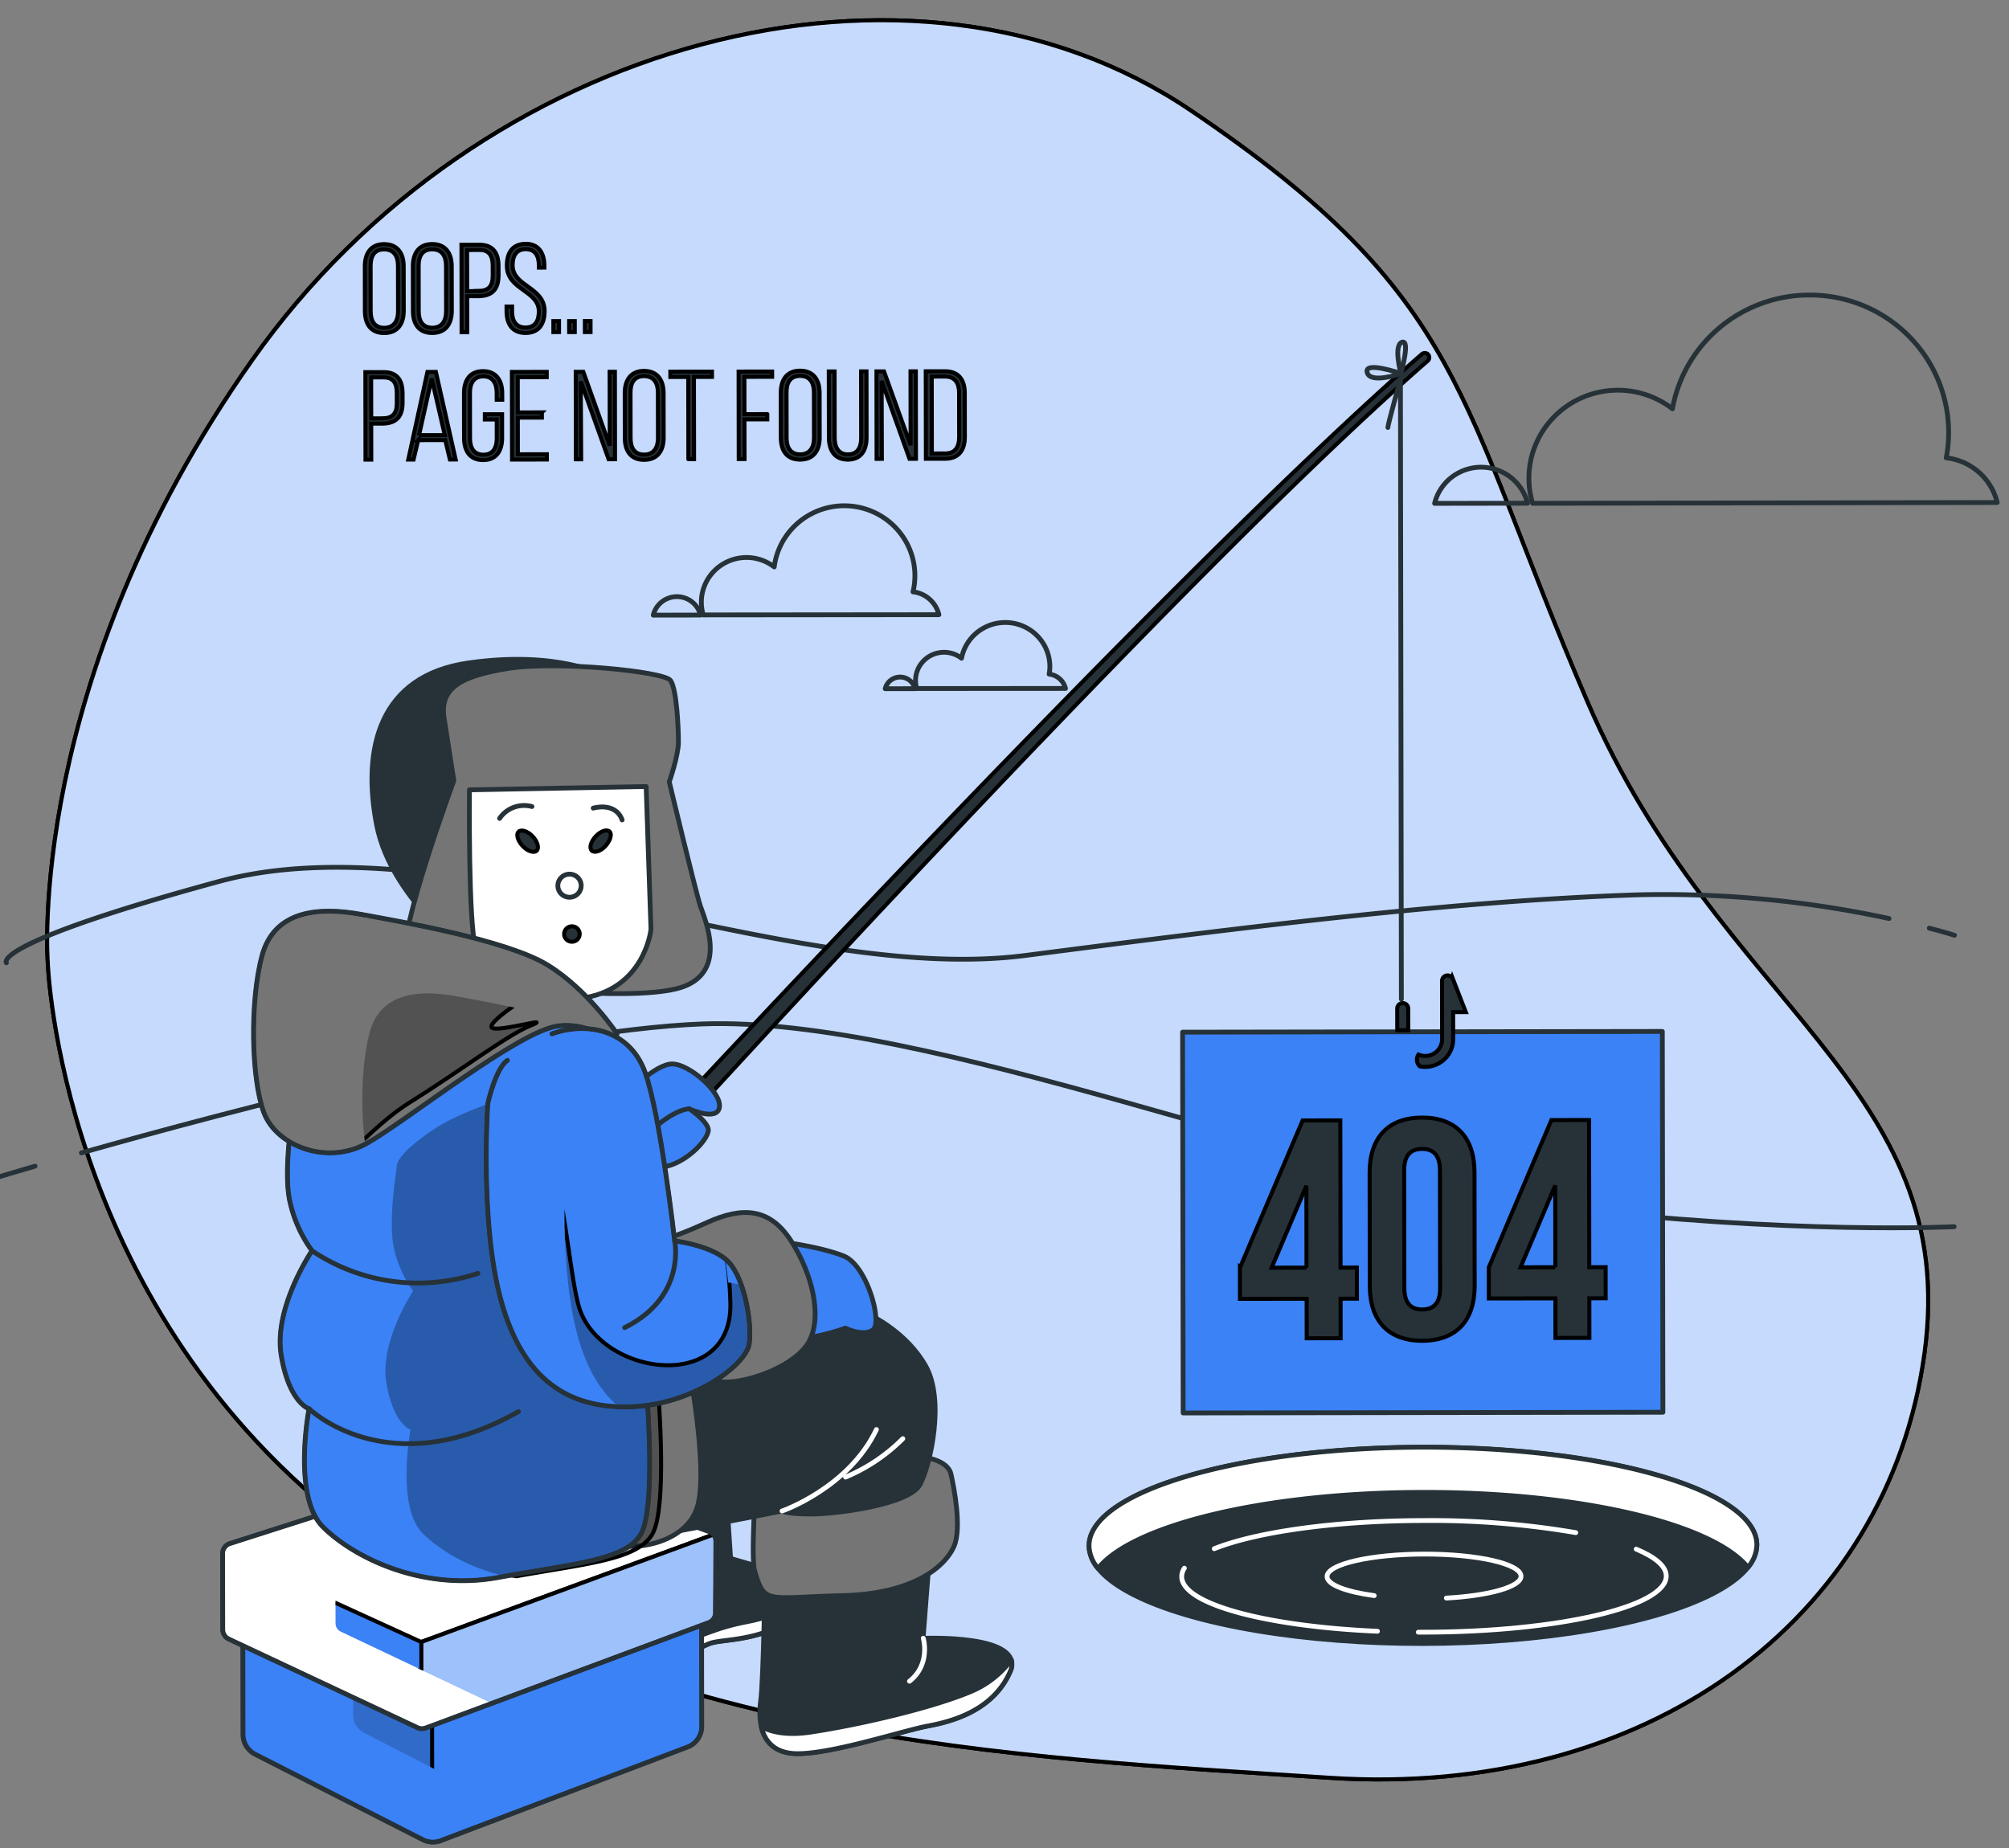 <svg width="500" height="460" xmlns="http://www.w3.org/2000/svg">
 <rect width="100%" height="100%" fill="#808080" stroke="none"/>
 <defs>
  <clipPath id="freepik--clip-path--inject-32">
   <path id="svg_1" fill="#3B82F6" stroke="#263238" stroke-linecap="round" stroke-linejoin="round" stroke-width="1.193px" d="m87.601,404.268l0,22.52a4.84,4.84 0 0 0 2.62,4.26l36.2,18.69a4.81,4.81 0 0 0 4.19,0.12l53.33,-20.33a4.84,4.84 0 0 0 2.86,-4.41l0,-27.22l-61,18.43l-38.2,-12.06z"/>
  </clipPath>
  <clipPath id="freepik--clip-path-2--inject-32">
   <path id="svg_2" fill="#fff" stroke="#263238" stroke-linecap="round" stroke-linejoin="round" stroke-width="1.193px" d="m143.321,366.248l-58.5,18.8a2.26,2.26 0 0 0 -1.57,2.16l0,16.68a2.27,2.27 0 0 0 1.29,2l40.78,19.41a2.27,2.27 0 0 0 1.77,0.08l61.23,-22.91a2.27,2.27 0 0 0 1.48,-2.12l0.11,-15.65a2.29,2.29 0 0 0 -1.79,-2.22l-43.64,-16.29a2.36,2.36 0 0 0 -1.16,0.06z"/>
  </clipPath>
  <clipPath id="freepik--clip-path-3--inject-32">
   <path id="svg_3" fill="#3B82F6" stroke="#263238" stroke-linecap="round" stroke-linejoin="round" stroke-width="1.193px" d="m98.661,290.318s-2.34,13.73 -0.67,20.45a28.62,28.62 0 0 0 4.69,10.39s-8.38,12.4 -6.7,22.78s6,11.73 6,11.73s-3.68,19.11 3,25.81s21.45,14.07 37.87,11.06s27.48,-3.69 30.83,-9.39s1.34,-30.83 1.34,-30.83s-0.67,-27.81 -1.34,-44.91s-3,-30.83 -11.06,-37.53s-43.57,3.69 -54.29,10.72s-9.67,9.72 -9.67,9.72z"/>
  </clipPath>
  <clipPath id="freepik--clip-path-4--inject-32">
   <path id="svg_4" fill="#757575" stroke="#263238" stroke-linecap="round" stroke-linejoin="round" stroke-width="1.193px" d="m168.701,273.898s-6.36,-9.72 -15.08,-15.08s-31.16,-9.38 -40.21,-11.06s-18.77,-1 -21.45,9s-2.35,26.81 0.33,34.18s13.74,11.73 22.46,6.71s32.84,-24.47 41.22,-25.47s12.06,5.41 12.73,1.72z"/>
  </clipPath>
  <clipPath id="freepik--clip-path-5--inject-32">
   <path id="svg_5" fill="#3B82F6" stroke="#263238" stroke-linecap="round" stroke-linejoin="round" stroke-width="1.193px" d="m154.631,273.898c7.37,-2.68 16.76,-1 20.11,8.38s6.36,36.86 6.36,36.86s8.38,1 11.73,4.7s5,13.07 4.36,17.76s-12.4,13.4 -25.8,13.74s-23.13,-6 -27.82,-23.13s-2.83,-43.16 -2.83,-43.16s1.7,-7.67 4.26,-9.38"/>
  </clipPath>
 </defs>
 <g>
  <title>Layer 1</title>
  <g transform="rotate(-0.086 248.614 231.651)" stroke="null" id="svg_101">
   <g stroke="null" id="freepik--background-simple--inject-32">
    <path stroke="null" id="svg_6" fill="#3B82F6" d="m11.875,239.27s2.705,83.249 72.821,138.672s167.256,59.437 245.901,64.706s139,-38.842 148.208,-105.475s-50.987,-86.248 -83.594,-162.164s-29.706,-100.856 -98.694,-147.544s-176.97,-18.075 -233.551,61.912s-51.091,149.893 -51.091,149.893z"/>
    <path stroke="null" id="svg_7" fill="#fff" opacity="0.7" d="m11.875,239.27s2.705,83.249 72.821,138.672s167.256,59.437 245.901,64.706s139,-38.842 148.208,-105.475s-50.987,-86.248 -83.594,-162.164s-29.706,-100.856 -98.694,-147.544s-176.97,-18.075 -233.551,61.912s-51.091,149.893 -51.091,149.893z"/>
   </g>
   <g stroke="null" id="freepik--Hole--inject-32">
    <ellipse stroke="#263238" id="svg_8" fill="#263238" stroke-linecap="round" stroke-linejoin="round" stroke-width="1.193px" ry="24.427" rx="83.099" cy="384.83" cx="353.915"/>
    <path stroke="#263238" id="svg_9" fill="#fff" stroke-linecap="round" stroke-linejoin="round" stroke-width="1.193px" d="m353.915,371.635c39.305,0 72.222,7.983 80.866,18.805a9.208,9.123 0 0 0 2.233,-5.611c0,-13.502 -37.21,-24.439 -83.099,-24.439s-83.11,10.936 -83.11,24.439a9.208,9.123 0 0 0 2.233,5.611c8.644,-10.777 41.561,-18.805 80.877,-18.805z"/>
    <path stroke="#fff" id="svg_10" fill="none" stroke-linecap="round" stroke-linejoin="round" stroke-width="1.193px" d="m342.566,406.189c-27.761,-1.243 -48.708,-6.842 -48.708,-13.685a3.833,3.798 0 0 1 0.679,-2.087"/>
    <path stroke="#fff" id="svg_11" fill="none" stroke-linecap="round" stroke-linejoin="round" stroke-width="1.193px" d="m406.985,385.845c4.753,1.996 7.47,4.276 7.47,6.706c0,7.675 -27.001,13.89 -60.298,13.89l-1.439,0"/>
    <path stroke="#fff" id="svg_12" fill="none" stroke-linecap="round" stroke-linejoin="round" stroke-width="1.193px" d="m301.972,385.582c10.439,-4.14 29.925,-6.934 52.184,-6.934a212.27,210.323 0 0 1 37.797,3.068"/>
    <path stroke="#fff" id="svg_13" fill="none" stroke-linecap="round" stroke-linejoin="round" stroke-width="1.193px" d="m341.772,397.317c-7.032,-0.969 -11.74,-2.737 -11.74,-4.767c0,-3.068 10.807,-5.554 24.17,-5.554s24.112,2.486 24.112,5.554c0,2.634 -7.942,4.835 -18.599,5.405"/>
   </g>
   <g stroke="null" id="freepik--Landscape--inject-32">
    <path stroke="#263238" id="svg_14" fill="none" stroke-linecap="round" stroke-linejoin="round" stroke-width="1.193px" d="m20.173,286.63c36.243,-10.207 112.505,-30.346 154.596,-31.863c56.581,-1.984 152.11,38.705 211.752,45.832s99.718,5.098 99.718,5.098"/>
    <path stroke="#263238" id="svg_15" fill="none" stroke-linecap="round" stroke-linejoin="round" stroke-width="1.193px" d="m0.009,292.458s3.131,-0.947 8.621,-2.532"/>
    <path stroke="#263238" id="svg_16" fill="none" stroke-linecap="round" stroke-linejoin="round" stroke-width="1.193px" d="m470.138,228.972a262.808,260.397 0 0 0 -63.648,-5.964c-44.22,1.471 -92.076,7.264 -151.246,14.825s-143.431,-34.212 -200.726,-18.714s-52.944,20.162 -52.944,20.162"/>
    <path stroke="#263238" id="svg_17" fill="none" stroke-linecap="round" stroke-linejoin="round" stroke-width="1.193px" d="m486.435,233.169s-2.233,-0.73 -6.273,-1.79"/>
   </g>
   <g stroke="null" id="freepik--Clouds--inject-32">
    <path stroke="#263238" id="svg_18" fill="none" stroke-linecap="round" stroke-linejoin="round" stroke-width="1.193px" d="m380.34,125.459a11.912,11.803 0 0 0 -23.134,0l23.134,0z"/>
    <path stroke="#263238" id="svg_19" fill="none" stroke-linecap="round" stroke-linejoin="round" stroke-width="1.193px" d="m497.219,125.459a14.744,14.608 0 0 0 -12.66,-11.142a34.529,34.212 0 0 0 -34.045,-40.575a34.621,34.303 0 0 0 -34.08,28.27a22.121,21.918 0 0 0 -35.749,17.288a22.34,22.135 0 0 0 0.909,6.181l115.624,-0.023z"/>
    <path stroke="#263238" id="svg_20" fill="none" stroke-linecap="round" stroke-linejoin="round" stroke-width="1.193px" d="m174.458,152.988a6.042,5.987 0 0 0 -11.751,0l11.751,0z"/>
    <path stroke="#263238" id="svg_21" fill="none" stroke-linecap="round" stroke-linejoin="round" stroke-width="1.193px" d="m233.79,152.988a7.504,7.435 0 0 0 -6.434,-5.702a17.575,17.414 0 1 0 -34.529,-6.249a11.233,11.13 0 0 0 -18.15,8.77a11.579,11.472 0 0 0 0.46,3.147l58.652,0.034z"/>
    <path stroke="#263238" id="svg_22" fill="none" stroke-linecap="round" stroke-linejoin="round" stroke-width="1.193px" d="m227.816,171.394a3.81,3.775 0 0 0 -7.412,0l7.412,0z"/>
    <path stroke="#263238" id="svg_23" fill="none" stroke-linecap="round" stroke-linejoin="round" stroke-width="1.193px" d="m265.268,171.394a4.719,4.676 0 0 0 -4.063,-3.569a10.911,10.811 0 0 0 0.184,-2.018a11.095,10.993 0 0 0 -21.983,-1.973a7.09,7.025 0 0 0 -11.452,5.542a7.193,7.127 0 0 0 0.288,1.984l37.026,0.034z"/>
   </g>
   <g stroke="null" id="freepik--Character--inject-32">
    <path stroke="null" id="svg_24" fill="#263238" d="m148.079,302.767a2.175,2.155 0 0 1 -1.151,-0.308a2.302,2.281 0 0 1 -0.806,-3.045c0.564,-0.981 142.867,-154.74 207.977,-211.121a1.151,1.14 0 0 1 1.565,0.114a1.151,1.14 0 0 1 -0.115,1.574c-64.787,56.142 -204.984,210.699 -205.548,211.668a2.21,2.19 0 0 1 -1.922,1.118z"/>
    <path stroke="#263238" id="svg_25" fill="#3B82F6" stroke-linecap="round" stroke-linejoin="round" stroke-width="1.193px" d="m155.94,272.17s7.055,-7.458 11.291,-7.458s12.235,6.991 11.763,10.72s-7.527,0.468 -7.527,0.468s-6.595,8.861 -13.178,7.458s-2.348,-11.187 -2.348,-11.187z"/>
    <path stroke="#263238" id="svg_26" fill="#3B82F6" stroke-linecap="round" stroke-linejoin="round" stroke-width="1.193px" d="m171.5,275.877s4.316,2.965 4.696,5.052s-4.788,7.983 -10.531,9.306s-8.816,-1.904 -7.09,-4.938s8.575,-9.146 12.925,-9.42z"/>
    <path stroke="#263238" id="svg_27" fill="none" stroke-linecap="round" stroke-linejoin="round" stroke-width="1.193px" d="m348.747,248.861l0,-154.284s-3.142,11.164 -3.142,11.974"/>
    <rect stroke="#263238" id="svg_28" fill="#3B82F6" stroke-linecap="round" stroke-linejoin="round" stroke-width="1.193px" height="94.789" width="119.4" y="256.992" x="294.284"/>
    <path stroke="null" id="svg_29" fill="#263238" d="m350.45,256.592l0,-5.428a1.37,1.357 0 0 0 -2.739,0l0,5.428l2.739,0z"/>
    <path stroke="null" id="svg_30" fill="#263238" d="m361.407,243.387l0,0.274a1.324,1.311 0 0 0 -1.151,-0.696a1.381,1.368 0 0 0 -1.381,1.368l0,14.494a4.224,4.185 0 0 1 -4.212,4.185a4.109,4.071 0 0 1 -1.68,-0.354a2.302,2.281 0 0 0 0.345,2.942a7.297,7.23 0 0 0 1.335,0.125a6.963,6.899 0 0 0 6.963,-6.899l0,-6.717l3.154,0l-3.372,-8.724z"/>
    <path stroke="#263238" id="svg_31" fill="none" stroke-linecap="round" stroke-linejoin="round" stroke-width="1.193px" d="m348.862,93.129s2.44,-8.587 0.276,-7.789s-0.276,7.789 -0.276,7.789z"/>
    <path stroke="#263238" id="svg_32" fill="none" stroke-linecap="round" stroke-linejoin="round" stroke-width="1.193px" d="m348.862,93.129s-9.208,-3.227 -8.39,-0.274s8.39,0.274 8.39,0.274z"/>
    <path stroke="#263238" id="svg_33" fill="#263238" stroke-linecap="round" stroke-linejoin="round" stroke-width="1.193px" d="m150.311,167.973s-11.36,-6.306 -33.642,-3.147s-26.529,21.36 -22.892,40.279s24.711,34.942 27.899,33.596s-0.909,-43.7 6.365,-51.808s30.915,-6.751 32.227,-13.057s-9.956,-5.862 -9.956,-5.862z"/>
    <path stroke="#263238" id="svg_34" fill="#757575" stroke-linecap="round" stroke-linejoin="round" stroke-width="1.193px" d="m110.707,179.205l2.302,14.905s-14.272,38.602 -11.958,43.962s23.905,7.253 23.905,7.253s35.104,4.208 45.52,0s5.018,-16.433 3.856,-19.866s-7.711,-30.962 -7.711,-30.962s2.302,-6.5 2.302,-9.933s-0.391,-13 -1.934,-15.293s-28.544,-4.972 -40.502,-3.056s-17.322,4.972 -15.78,12.989z"/>
    <path stroke="#263238" id="svg_35" fill="#fff" stroke-linecap="round" stroke-linejoin="round" stroke-width="1.193px" d="m116.888,196.414s-0.391,33.242 1.542,39.743s9.645,14.141 25.839,12.225s17.748,-17.197 17.748,-17.197l-1.151,-35.535l-43.978,0.764z"/>
    <path stroke="#263238" id="svg_36" fill="none" stroke-miterlimit="10" stroke-width="1.193px" d="m144.66,220.294a2.9,2.874 0 1 1 -2.9,-2.862a2.889,2.862 0 0 1 2.9,2.862z"/>
    <path stroke="null" id="svg_37" fill="#263238" d="m144.269,232.336a1.934,1.916 0 1 1 -1.922,-1.916a1.922,1.904 0 0 1 1.922,1.916z"/>
    <path stroke="null" id="svg_38" fill="#263238" d="m132.621,208.035c1.232,1.323 1.657,2.908 0.967,3.558s-2.302,0.103 -3.51,-1.209s-1.669,-2.897 -0.967,-3.547s2.279,-0.114 3.51,1.197z"/>
    <path stroke="null" id="svg_39" fill="#263238" d="m148.286,208.035c-1.232,1.323 -1.669,2.908 -0.967,3.558s2.302,0.103 3.453,-1.209s1.669,-2.897 0.967,-3.547s-2.221,-0.114 -3.453,1.197z"/>
    <path stroke="#263238" id="svg_40" fill="none" stroke-linecap="round" stroke-linejoin="round" stroke-width="1.193px" d="m124.381,203.53a7.366,7.299 0 0 1 8.057,-2.942"/>
    <path stroke="#263238" id="svg_41" fill="none" stroke-linecap="round" stroke-linejoin="round" stroke-width="1.193px" d="m147.676,201.01s5.502,-1.676 7.205,2.942"/>
    <path stroke="#263238" id="svg_42" fill="#263238" stroke-linecap="round" stroke-linejoin="round" stroke-width="1.193px" d="m166.252,414.286s6.066,-3.604 9.426,-5.018a9.208,9.123 0 0 1 0.967,-0.376c2.969,-0.981 11.383,-0.49 19.29,-5.394s3.959,-10.788 -1.98,-12.259s-12.361,-3.421 -12.361,-3.421l-1.485,-23.047s-17.817,4.904 -23.756,7.356s-2.475,37.257 -1.98,40.199s0.495,4.904 11.878,1.961z"/>
    <path stroke="#263238" id="svg_43" fill="#fff" stroke-linecap="round" stroke-linejoin="round" stroke-width="1.193px" d="m186.048,403.498c-10.359,1.961 -10.359,3.923 -21.776,5.884a44.173,43.768 0 0 1 -10.163,0.821c0.115,1.049 0.207,1.79 0.265,2.121c0.495,2.942 0.495,4.904 11.878,1.961c0,0 6.066,-3.604 9.426,-5.018a9.208,9.123 0 0 1 0.967,-0.376c2.969,-0.981 11.383,-0.49 19.29,-5.394c2.544,-1.562 3.844,-3.239 4.27,-4.835a59.343,58.799 0 0 1 -14.157,4.835z"/>
    <path stroke="#263238" id="svg_44" fill="#263238" stroke-linecap="round" stroke-linejoin="round" stroke-width="1.193px" d="m190.169,390.942s-0.38,26.754 -1.151,32.478s0.38,13 9.208,13s26.23,-5.702 32.399,-6.842s16.205,-3.832 20.441,-13.377s-21.592,-8.416 -21.592,-8.416l1.542,-19.489s-26.575,5.314 -40.847,2.646z"/>
    <path stroke="#263238" id="svg_45" fill="#fff" stroke-linecap="round" stroke-linejoin="round" stroke-width="1.193px" d="m251.112,416.168a4.305,4.265 0 0 0 0.322,-2.999a24.17,23.948 0 0 1 -10.359,7.983c-9.208,3.82 -26.621,7.983 -39.731,9.944c-5.996,0.867 -9.795,-0.103 -12.177,-1.403c0.852,3.706 3.349,6.751 9.093,6.751c8.874,0 26.23,-5.702 32.399,-6.842s16.217,-3.889 20.452,-13.434z"/>
    <path stroke="#fff" id="svg_46" fill="none" stroke-linecap="round" stroke-linejoin="round" stroke-width="1.193px" d="m229.52,407.752s1.922,6.5 -3.453,10.708"/>
    <path stroke="#263238" id="svg_47" fill="#757575" stroke-linecap="round" stroke-linejoin="round" stroke-width="1.193px" d="m187.476,376.801s-0.598,11.621 0.058,13.947c2.463,8.827 3.246,6.763 21.764,6.375s26,-7.709 27.934,-12.293s0,-14.529 -0.771,-17.973s-6.906,-4.562 -9.265,-4.197s-38.568,10.321 -39.719,14.141z"/>
    <path stroke="null" id="svg_48" fill="#3B82F6" d="m60.18,405.847l0,25.682a5.571,5.519 0 0 0 3.015,4.858l41.664,21.314a5.536,5.485 0 0 0 4.822,0.137l61.38,-23.184a5.571,5.519 0 0 0 3.292,-5.029l0,-31.041l-70.208,21.017l-43.966,-13.753z"/>
    <g stroke="null" id="svg_49" clip-path="url(#freepik--clip-path--inject-32)">
     <path stroke="null" id="svg_50" opacity="0.18" d="m107.243,418.677l-3.085,0.924l-43.978,-13.753l0,25.682a5.571,5.519 0 0 0 3.015,4.858l41.664,21.314a5.479,5.428 0 0 0 2.382,0.616l0,-39.64z"/>
    </g>
    <path stroke="#263238" id="svg_51" fill="none" stroke-linecap="round" stroke-linejoin="round" stroke-width="1.193px" d="m60.18,405.847l0,25.682a5.571,5.519 0 0 0 3.015,4.858l41.664,21.314a5.536,5.485 0 0 0 4.822,0.137l61.38,-23.184a5.571,5.519 0 0 0 3.292,-5.029l0,-31.041l-70.208,21.017l-43.966,-13.753z"/>
    <path stroke="null" id="svg_52" fill="#fff" d="m124.311,362.489l-67.331,21.439a2.601,2.577 0 0 0 -1.807,2.463l0,19.022a2.613,2.589 0 0 0 1.485,2.281l46.936,22.135a2.613,2.589 0 0 0 2.037,0.091l70.473,-26.126a2.613,2.589 0 0 0 1.703,-2.418l0.127,-17.847a2.636,2.611 0 0 0 -2.06,-2.532l-50.227,-18.577a2.716,2.691 0 0 0 -1.335,0.068z"/>
    <g stroke="null" id="svg_53" clip-path="url(#freepik--clip-path-2--inject-32)">
     <path stroke="null" id="svg_54" fill="#3B82F6" d="m103.514,429.818l0,0a2.613,2.589 0 0 0 2.037,0.091l70.553,-26.115a2.613,2.589 0 0 0 1.703,-2.418l0.127,-17.847a2.532,2.509 0 0 0 -0.622,-1.654l-72.798,26.64l-1.001,21.303z"/>
     <path stroke="null" id="svg_55" fill="#fff" opacity="0.5" d="m103.514,429.818l0,0a2.613,2.589 0 0 0 2.037,0.091l70.553,-26.115a2.613,2.589 0 0 0 1.703,-2.418l0.127,-17.847a2.532,2.509 0 0 0 -0.622,-1.654l-72.798,26.64l-1.001,21.303z"/>
     <path stroke="null" id="svg_56" fill="#3B82F6" d="m55.174,386.335l0,19.022a2.613,2.589 0 0 0 1.485,2.281l46.936,22.192a2.578,2.554 0 0 0 1.001,0.251l0,-21.565l-49.341,-22.625a1.922,1.904 0 0 0 -0.081,0.445z"/>
    </g>
    <path stroke="#263238" id="svg_57" fill="none" stroke-linecap="round" stroke-linejoin="round" stroke-width="1.193px" d="m124.311,362.489l-67.331,21.439a2.601,2.577 0 0 0 -1.807,2.463l0,19.022a2.613,2.589 0 0 0 1.485,2.281l46.936,22.135a2.613,2.589 0 0 0 2.037,0.091l70.473,-26.126a2.613,2.589 0 0 0 1.703,-2.418l0.127,-17.847a2.636,2.611 0 0 0 -2.06,-2.532l-50.227,-18.577a2.716,2.691 0 0 0 -1.335,0.068z"/>
    <path stroke="#263238" id="svg_58" fill="#263238" stroke-linecap="round" stroke-linejoin="round" stroke-width="1.193px" d="m216.79,327.502s8.862,4.197 13.501,12.613s1.151,24.45 -1.554,29.422s-20.821,7.264 -26.99,7.264s-7.332,-0.764 -7.332,-0.764s-19.67,3.82 -32.019,6.113s-9.208,-26.366 -5.398,-39.366s25.459,-19.489 34.333,-19.489s25.459,4.208 25.459,4.208z"/>
    <path stroke="#fff" id="svg_59" fill="none" stroke-linecap="round" stroke-linejoin="round" stroke-width="1.193px" d="m194.416,376.037s16.585,-5.702 23.525,-20.253"/>
    <path stroke="#fff" id="svg_60" fill="none" stroke-linecap="round" stroke-linejoin="round" stroke-width="1.193px" d="m210.23,367.621a44.047,43.643 0 0 0 14.272,-9.545"/>
    <path stroke="#263238" id="svg_61" fill="#757575" stroke-linecap="round" stroke-linejoin="round" stroke-width="1.193px" d="m171.27,340.115s4.604,24.074 2.302,34.007s-15.814,11.472 -18.899,10.321s-1.542,-24.838 -1.542,-36.686s11.97,-11.085 18.139,-7.641z"/>
    <path stroke="null" id="svg_62" fill="#3B82F6" d="m72.91,275.899s-2.693,15.658 -0.771,23.321a32.94,32.638 0 0 0 5.398,11.849s-9.645,14.141 -7.711,25.978s6.906,13.377 6.906,13.377s-4.236,21.793 3.453,29.434s24.688,16.045 43.587,12.613s31.628,-4.208 35.484,-10.708s1.542,-35.158 1.542,-35.158s-0.771,-31.714 -1.542,-51.215s-3.453,-35.158 -12.73,-42.799s-50.147,4.208 -62.485,12.225s-11.13,11.085 -11.13,11.085z"/>
    <g stroke="null" id="svg_63" clip-path="url(#freepik--clip-path-3--inject-32)">
     <path stroke="null" id="svg_64" opacity="0.3" d="m75.661,275.899s-2.705,15.669 -0.771,23.321a32.722,32.421 0 0 0 5.398,11.849s-9.645,14.141 -7.711,25.978s6.906,13.377 6.906,13.377s-4.247,21.793 3.453,29.434s24.734,16.045 43.679,12.613s31.64,-4.208 35.495,-10.708s1.542,-35.158 1.542,-35.158s-0.771,-31.714 -1.542,-51.215s-3.453,-35.158 -12.73,-42.799s-50.147,4.208 -62.485,12.225s-11.233,11.085 -11.233,11.085z"/>
    </g>
    <path stroke="#263238" id="svg_65" fill="none" stroke-linecap="round" stroke-linejoin="round" stroke-width="1.193px" d="m72.91,275.899s-2.693,15.658 -0.771,23.321a32.94,32.638 0 0 0 5.398,11.849s-9.645,14.141 -7.711,25.978s6.906,13.377 6.906,13.377s-4.236,21.793 3.453,29.434s24.688,16.045 43.587,12.613s31.628,-4.208 35.484,-10.708s1.542,-35.158 1.542,-35.158s-0.771,-31.714 -1.542,-51.215s-3.453,-35.158 -12.73,-42.799s-50.147,4.208 -62.485,12.225s-11.13,11.085 -11.13,11.085z"/>
    <path stroke="#263238" id="svg_66" fill="none" stroke-linecap="round" stroke-linejoin="round" stroke-width="1.193px" d="m77.537,311.069a46.924,46.494 0 0 0 41.273,5.702"/>
    <path stroke="#263238" id="svg_67" fill="none" stroke-linecap="round" stroke-linejoin="round" stroke-width="1.193px" d="m76.766,350.424s19.67,19.113 52.081,0.764"/>
    <path stroke="null" id="svg_68" fill="#757575" d="m153.523,257.174s-7.32,-11.085 -17.356,-17.197s-35.864,-10.697 -46.28,-12.613s-21.603,-1.14 -24.688,10.264s-2.705,30.574 0.38,38.979s15.814,13.377 25.85,7.652s37.797,-27.905 47.442,-29.046s13.88,6.17 14.652,1.961z"/>
    <g stroke="null" id="svg_69" clip-path="url(#freepik--clip-path-4--inject-32)">
     <path stroke="null" id="svg_70" opacity="0.3" d="m132.126,255.064c5.881,-2.429 -8.828,1.939 -9.806,0.479s10.29,-8.735 12.741,-9.705s-14.214,2.429 -13.719,0s16.171,-2.919 5.386,-5.348s-46.038,-8.747 -52.944,-11.176a5.686,5.634 0 0 1 -1.485,-0.73a13.719,13.593 0 0 0 -7.101,9.123c-3.085,11.461 -2.705,30.574 0.38,38.979c2.693,7.321 12.66,12.031 21.868,9.351c4.247,-3.421 8.172,-7.914 14.813,-12.054c13.201,-8.279 23.986,-16.536 29.867,-18.919z"/>
    </g>
    <path stroke="#263238" id="svg_71" fill="none" stroke-linecap="round" stroke-linejoin="round" stroke-width="1.193px" d="m153.523,257.174s-7.32,-11.085 -17.356,-17.197s-35.864,-10.697 -46.28,-12.613s-21.603,-1.14 -24.688,10.264s-2.705,30.574 0.38,38.979s15.814,13.377 25.85,7.652s37.797,-27.905 47.442,-29.046s13.88,6.17 14.652,1.961z"/>
    <path stroke="#263238" id="svg_72" fill="#3B82F6" stroke-linecap="round" stroke-linejoin="round" stroke-width="1.193px" d="m195.187,309.153s8.874,1.14 14.652,3.421s9.645,16.433 7.332,18.338s-6.906,-0.376 -6.906,-0.376a56.477,55.959 0 0 1 -11.187,2.669c-4.661,0.411 -9.679,-21.371 -3.89,-24.051z"/>
    <path stroke="#263238" id="svg_73" fill="#757575" stroke-linecap="round" stroke-linejoin="round" stroke-width="1.193px" d="m165.872,308.001s1.542,0 10.025,-3.82s15.434,-3.82 20.832,4.562s7.711,18.737 4.604,24.849s-14.652,10.321 -20.832,10.321s-6.906,-7.983 -6.906,-7.983s-0.771,-12.613 -4.604,-17.197s-4.661,-9.579 -3.119,-10.731z"/>
    <path stroke="null" id="svg_74" fill="#3B82F6" d="m137.329,257.174c8.483,-3.056 19.29,-1.14 23.146,9.556s7.32,42.035 7.32,42.035s9.645,1.14 13.501,5.36s5.755,14.905 5.018,20.253s-14.272,15.281 -29.695,15.669s-26.621,-6.842 -32.019,-26.377s-3.257,-49.219 -3.257,-49.219s1.957,-8.747 4.903,-10.697"/>
    <g stroke="null" id="svg_75" clip-path="url(#freepik--clip-path-5--inject-32)">
     <path stroke="null" id="svg_76" opacity="0.3" d="m186.313,334.379c0.771,-5.348 -1.151,-16.057 -5.018,-20.253c-0.15,-0.171 -0.334,-0.331 -0.495,-0.49a98.119,97.219 0 0 1 0.829,10.355c0.771,22.432 -30.868,18.68 -37.245,2.429c-3.453,-8.747 -4.42,-47.121 -14.709,-50.029c-5.939,-1.676 -7.965,2.931 -8.609,7.139c-0.207,11.005 0.161,27.962 3.533,40.142c5.398,19.501 16.585,26.754 32.019,26.377s28.923,-10.321 29.695,-15.669z"/>
    </g>
    <path stroke="#263238" id="svg_77" fill="none" stroke-linecap="round" stroke-linejoin="round" stroke-width="1.193px" d="m137.329,257.174c8.483,-3.056 19.29,-1.14 23.146,9.556s7.32,42.035 7.32,42.035s9.645,1.14 13.501,5.36s5.755,14.905 5.018,20.253s-14.272,15.281 -29.695,15.669s-26.621,-6.842 -32.019,-26.377s-3.257,-49.219 -3.257,-49.219s1.957,-8.747 4.903,-10.697"/>
    <path stroke="#263238" id="svg_78" fill="none" stroke-linecap="round" stroke-linejoin="round" stroke-width="1.193px" d="m167.794,308.765s3.015,13.924 -12.476,21.565"/>
   </g>
   <g stroke="null" id="freepik--Text--inject-32">
    <path stroke="null" id="svg_79" fill="#263238" d="m91.049,66.044c0,-3.17 1.473,-5.508 4.799,-5.508s4.869,2.281 4.869,5.508l0,11.119c0,3.17 -1.485,5.508 -4.869,5.508s-4.799,-2.281 -4.799,-5.508l0,-11.119zm1.439,11.221c0,2.372 0.944,4.105 3.361,4.105s3.453,-1.733 3.453,-4.105l0,-11.313c0,-2.361 -0.967,-4.105 -3.453,-4.105s-3.361,1.745 -3.361,4.105l0,11.313z"/>
    <path stroke="null" id="svg_80" fill="#263238" d="m103.007,66.044c0,-3.17 1.473,-5.508 4.799,-5.508s4.869,2.281 4.869,5.508l0,11.119c0,3.17 -1.473,5.508 -4.869,5.508s-4.799,-2.281 -4.799,-5.508l0,-11.119zm1.439,11.221c0,2.372 0.944,4.105 3.361,4.105s3.453,-1.733 3.453,-4.105l0,-11.313c0,-2.361 -0.967,-4.105 -3.453,-4.105s-3.361,1.745 -3.361,4.105l0,11.313z"/>
    <path stroke="null" id="svg_81" fill="#263238" d="m119.616,60.73c3.384,0 4.707,2.11 4.707,5.28l0,2.372c0,3.421 -1.611,5.155 -5.087,5.155l-2.728,0l0,8.963l-1.404,0l0,-21.77l4.512,0zm-0.38,11.507c2.544,0 3.637,-1.14 3.637,-3.763l0,-2.554c0,-2.361 -0.817,-3.889 -3.257,-3.889l-3.108,0l0,10.264l2.728,-0.057z"/>
    <path stroke="null" id="svg_82" fill="#263238" d="m135.74,65.987l0,0.456l-1.381,0l0,-0.559c0,-2.281 -0.875,-4.037 -3.257,-4.037s-3.269,1.711 -3.269,4.014c0,5.28 7.942,5.371 7.942,11.404c0,3.136 -1.381,5.44 -4.742,5.44s-4.73,-2.281 -4.73,-5.44l0,-1.14l1.381,0l0,1.209c0,2.281 0.909,4.014 3.326,4.014s3.326,-1.688 3.326,-4.014c0,-5.223 -7.942,-5.314 -7.942,-11.404c0,-3.262 1.439,-5.383 4.673,-5.417s4.673,2.326 4.673,5.474z"/>
    <path stroke="null" id="svg_83" fill="#263238" d="m139.354,79.763l0,2.737l-1.404,0l0,-2.737l1.404,0z"/>
    <path stroke="null" id="svg_84" fill="#263238" d="m143.279,79.763l0,2.737l-1.404,0l0,-2.737l1.404,0z"/>
    <path stroke="null" id="svg_85" fill="#263238" d="m147.204,79.763l0,2.737l-1.416,0l0,-2.737l1.416,0z"/>
    <path stroke="null" id="svg_86" fill="#263238" d="m95.687,92.399c3.453,0 4.707,2.11 4.707,5.291l0,2.361c0,3.421 -1.6,5.166 -5.076,5.166l-2.739,0l0,8.952l-1.439,0l0,-21.77l4.546,0zm-0.368,11.507c2.532,0 3.637,-1.14 3.637,-3.763l0,-2.554c0,-2.361 -0.817,-3.877 -3.269,-3.877l-3.108,0l0,10.195l2.739,0z"/>
    <path stroke="null" id="svg_87" fill="#263238" d="m104.262,109.345l-1.151,4.824l-1.324,0l4.799,-21.804l2.106,0l4.892,21.804l-1.439,0l-1.151,-4.824l-6.733,0zm0.219,-1.243l6.399,0l-3.234,-14.084l-3.165,14.084z"/>
    <path stroke="null" id="svg_88" fill="#263238" d="m125.198,97.69l0,1.619l-1.381,0l0,-1.711c0,-2.281 -0.909,-4.105 -3.326,-4.105s-3.326,1.779 -3.326,4.105l0,11.324c0,2.281 0.909,4.071 3.326,4.071s3.326,-1.745 3.326,-4.071l0,-4.698l-2.958,0l0,-1.3l4.293,0l0,5.907c0,3.136 -1.381,5.497 -4.742,5.497s-4.73,-2.361 -4.73,-5.497l0,-11.142c0,-3.136 1.381,-5.497 4.73,-5.497s4.788,2.383 4.788,5.497z"/>
    <path stroke="null" id="svg_89" fill="#263238" d="m135.061,102.48l0,1.3l-5.996,0l0,9.123l7.216,0l0,1.311l-8.667,0l0,-21.816l8.667,0l0,1.311l-7.216,0l0,8.77l5.996,0z"/>
    <path stroke="null" id="svg_90" fill="#263238" d="m144.821,114.169l-1.324,0l0,-21.77l1.888,0l6.549,18.383l0,-18.383l1.312,0l0,21.77l-1.6,0l-6.906,-19.387l0.081,19.387z"/>
    <path stroke="null" id="svg_91" fill="#263238" d="m155.686,97.69c0,-3.17 1.473,-5.497 4.799,-5.497s4.869,2.281 4.869,5.497l0,11.142c0,3.17 -1.485,5.497 -4.869,5.497s-4.799,-2.281 -4.799,-5.497l0,-11.142zm1.439,11.233c0,2.361 0.944,4.105 3.361,4.105s3.453,-1.745 3.453,-4.105l0,-11.324c0,-2.361 -0.967,-4.105 -3.453,-4.105s-3.361,1.745 -3.361,4.105l0,11.324z"/>
    <path stroke="null" id="svg_92" fill="#263238" d="m171.5,114.169l0,-20.459l-4.454,0l0,-1.311l10.359,0l0,1.311l-4.489,0l0,20.459l-1.416,0z"/>
    <path stroke="null" id="svg_93" fill="#263238" d="m191.159,103.004l0,1.3l-5.686,0l0,9.864l-1.439,0l0,-21.77l8.344,0l0,1.311l-6.906,0l0,9.294l5.686,0z"/>
    <path stroke="null" id="svg_94" fill="#263238" d="m194.519,97.69c0,-3.17 1.473,-5.497 4.799,-5.497s4.869,2.281 4.869,5.497l0,11.142c0,3.17 -1.473,5.497 -4.869,5.497s-4.799,-2.281 -4.799,-5.497l0,-11.142zm1.439,11.233c0,2.361 0.944,4.105 3.361,4.105s3.453,-1.745 3.453,-4.105l0,-11.324c0,-2.361 -0.967,-4.105 -3.453,-4.105s-3.361,1.745 -3.361,4.105l0,11.324z"/>
    <path stroke="null" id="svg_95" fill="#263238" d="m207.917,108.912c0,2.281 0.886,4.14 3.303,4.14s3.292,-1.802 3.292,-4.14l0,-16.513l1.347,0l0,16.456c0,3.102 -1.312,5.497 -4.673,5.497s-4.707,-2.395 -4.707,-5.497l0,-16.456l1.439,0l0,16.513z"/>
    <path stroke="null" id="svg_96" fill="#263238" d="m219.656,114.169l-1.312,0l0,-21.77l1.876,0l6.595,18.383l0,-18.383l1.324,0l0,21.77l-1.611,0l-6.906,-19.387l0.035,19.387z"/>
    <path stroke="null" id="svg_97" fill="#263238" d="m235.447,92.399c3.395,0 4.869,2.212 4.869,5.417l0,10.936c0,3.204 -1.473,5.417 -4.869,5.417l-4.834,0l0,-21.77l4.834,0zm0,20.459c2.452,0 3.453,-1.642 3.453,-4.037l0,-11.073c0,-2.395 -1.036,-4.037 -3.453,-4.037l-3.349,0l0,19.147l3.349,0z"/>
    <path stroke="null" id="svg_98" fill="#263238" d="m308.464,315.653l15.664,-36.641l9.38,0l0,36.641l4.063,0l0,7.743l-4.063,0l0,9.842l-8.448,0l0,-9.842l-16.597,0l0,-7.743zm16.574,0l0,-20.367l-8.678,20.367l8.678,0z"/>
    <path stroke="null" id="svg_99" fill="#263238" d="m340.782,292.025c0,-8.667 4.604,-13.685 13.052,-13.685s13.052,4.961 13.052,13.685l0,28.191c0,8.678 -4.604,13.685 -13.052,13.685s-13.052,-4.961 -13.052,-13.685l0,-28.191zm8.598,28.738c0,3.877 1.715,5.348 4.454,5.348s4.454,-1.471 4.454,-5.348l0,-29.274c0,-3.877 -1.726,-5.348 -4.454,-5.348s-4.454,1.471 -4.454,5.348l0,29.274z"/>
    <path stroke="null" id="svg_100" fill="#263238" d="m370.408,315.653l15.63,-36.641l9.38,0l0,36.641l4.063,0l0,7.743l-4.063,0l0,9.842l-8.448,0l0,-9.842l-16.562,0l0,-7.743zm16.562,0l0,-20.367l-8.667,20.367l8.667,0z"/>
   </g>
  </g>
 </g>
</svg>